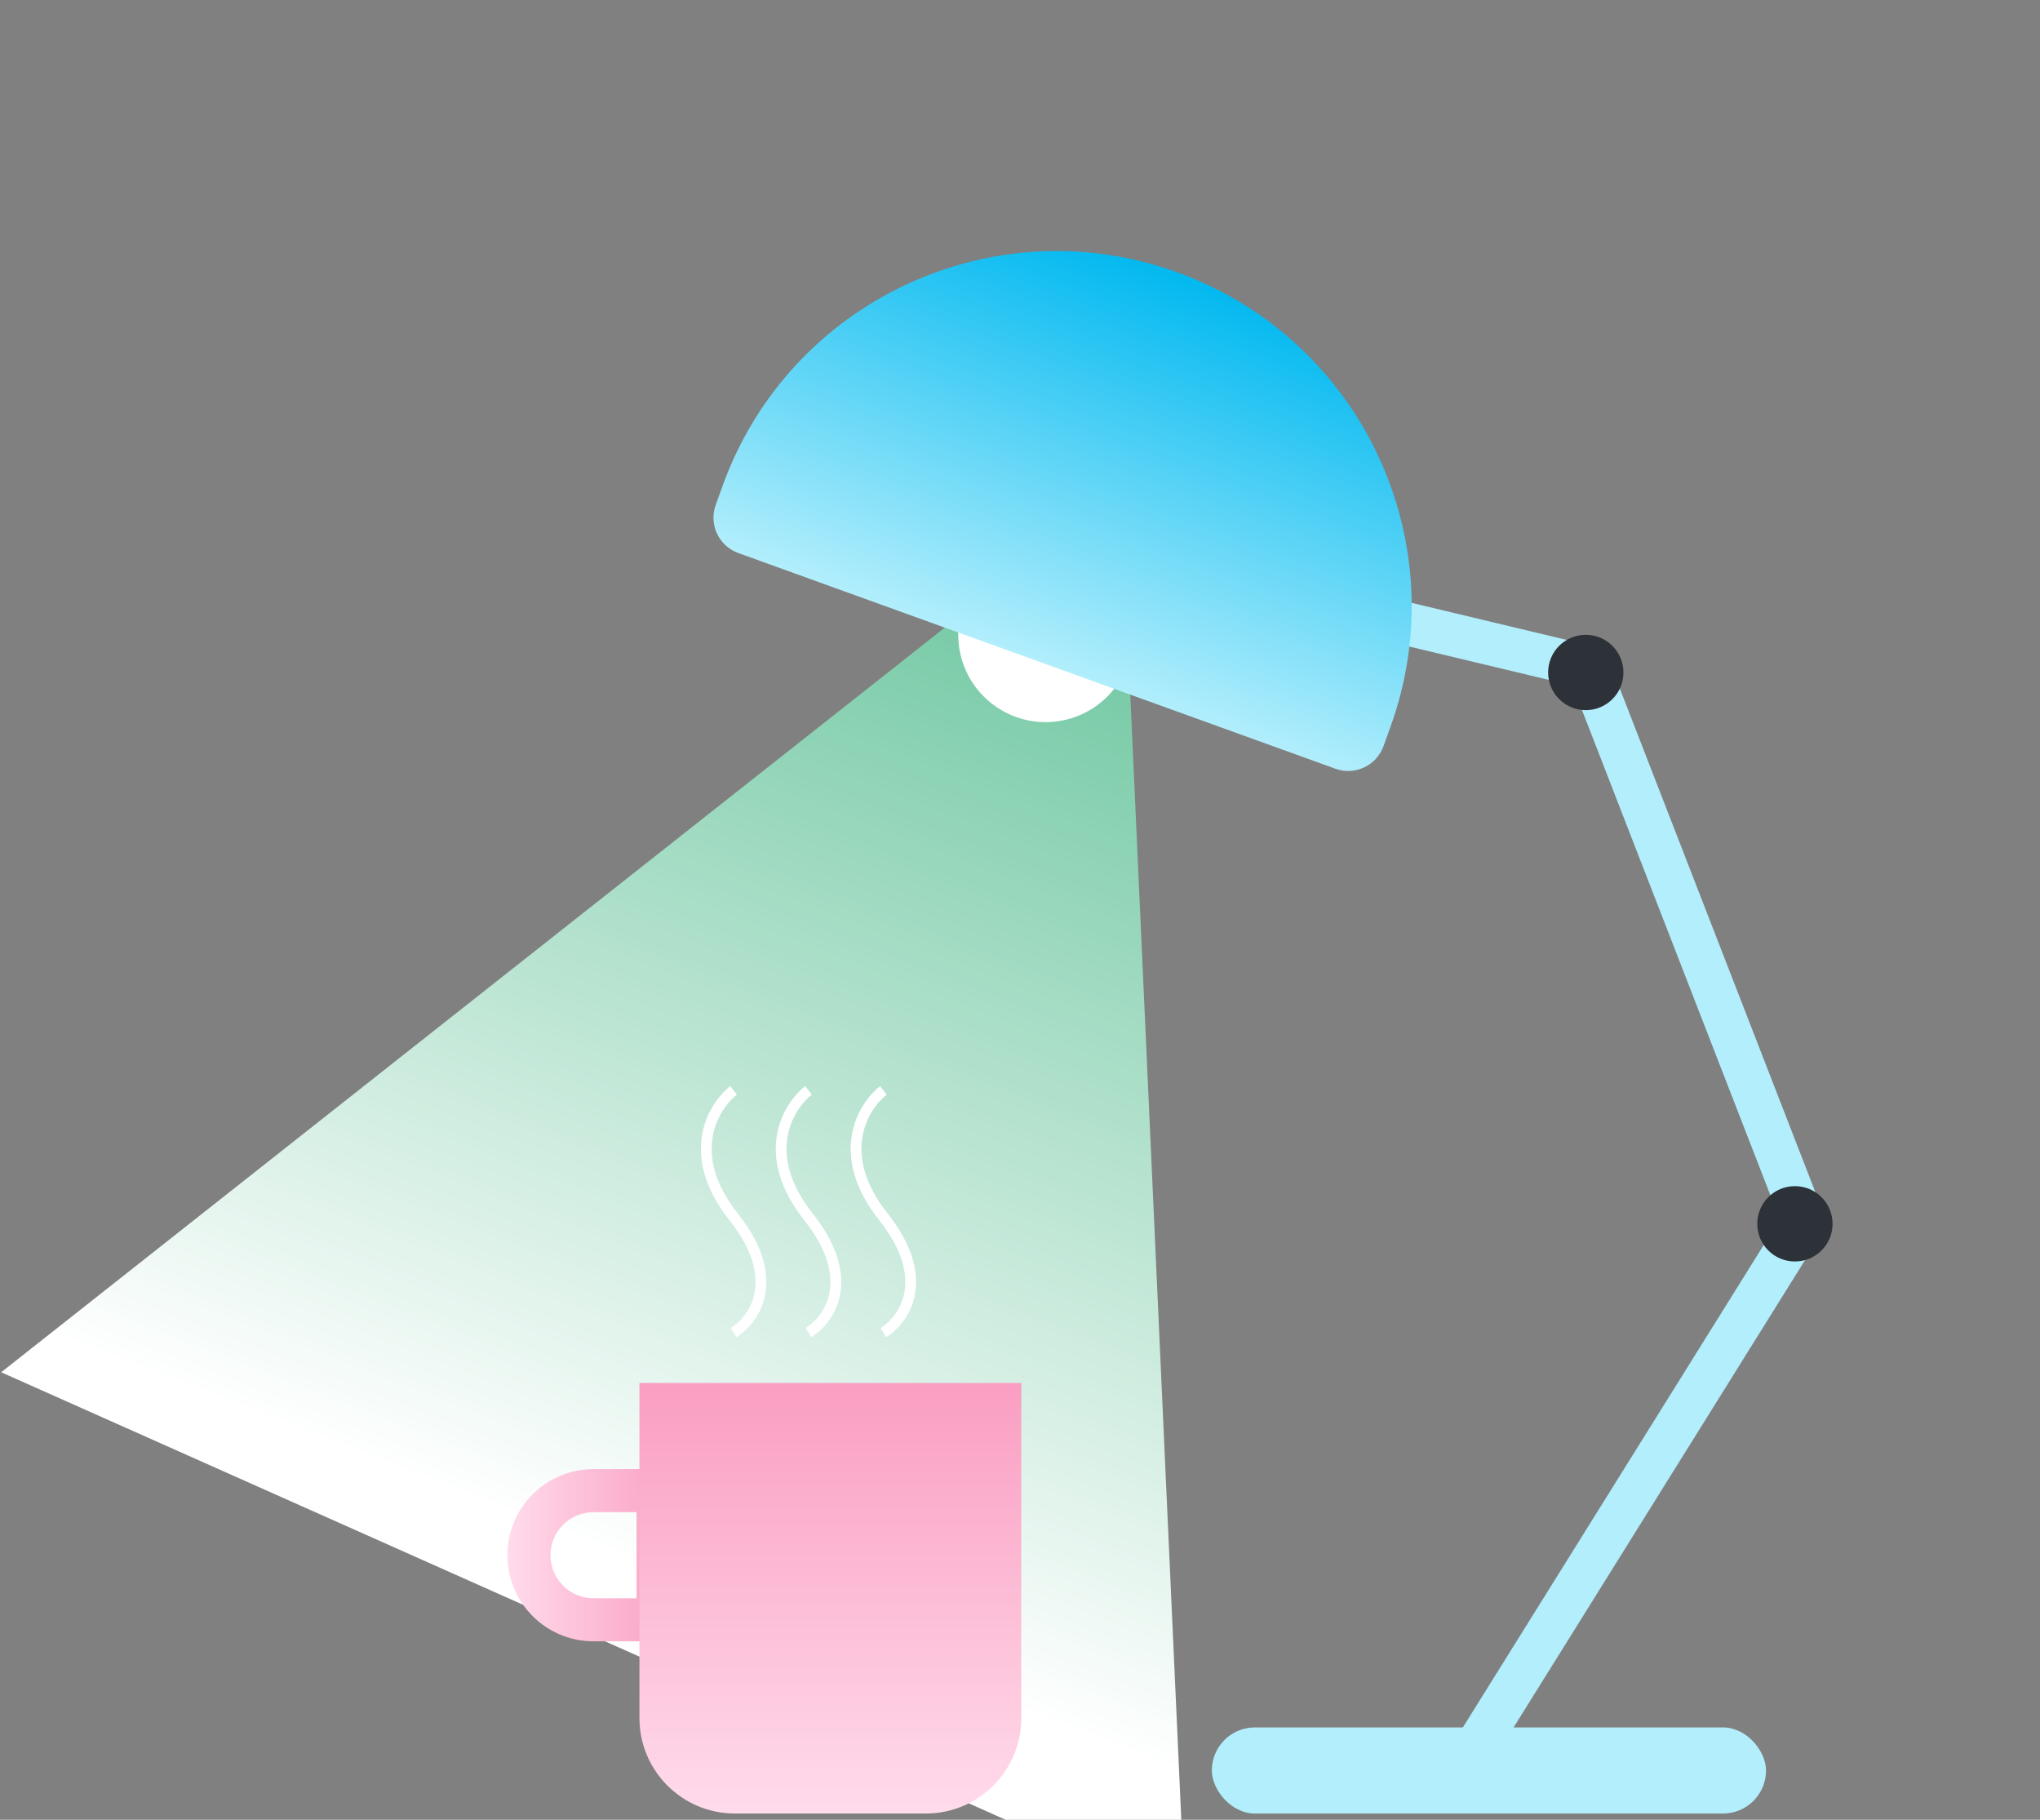 <svg width="148" height="132" viewBox="0 0 148 132" fill="none" xmlns="http://www.w3.org/2000/svg">
<rect x="0" y="0" width="148" height="132" fill="#808080" stroke="none"/>
<g clip-path="url(#clip0)">
<path d="M70.371 44.083L81.913 48.45L85.965 137.794L0.087 99.539L70.371 44.083Z" fill="url(#paint0_linear)"/>
<path fill-rule="evenodd" clip-rule="evenodd" d="M51.699 82.484C51.458 83.94 51.79 85.832 53.528 88.023C55.373 90.35 55.801 92.332 55.514 93.889C55.228 95.434 54.252 96.488 53.425 96.992L53.019 96.325C53.688 95.918 54.508 95.039 54.746 93.748C54.982 92.469 54.662 90.71 52.916 88.508C51.063 86.172 50.647 84.062 50.929 82.356C51.209 80.667 52.167 79.422 52.981 78.785L53.463 79.4C52.781 79.933 51.943 81.012 51.699 82.484Z" fill="white"/>
<path fill-rule="evenodd" clip-rule="evenodd" d="M57.132 82.484C56.891 83.94 57.223 85.832 58.961 88.023C60.806 90.35 61.234 92.332 60.947 93.889C60.662 95.434 59.685 96.488 58.858 96.992L58.452 96.325C59.121 95.918 59.941 95.039 60.179 93.748C60.415 92.469 60.095 90.71 58.349 88.508C56.496 86.172 56.08 84.062 56.362 82.356C56.642 80.667 57.6 79.422 58.414 78.785L58.896 79.4C58.214 79.933 57.376 81.012 57.132 82.484Z" fill="white"/>
<path fill-rule="evenodd" clip-rule="evenodd" d="M62.566 82.484C62.325 83.94 62.657 85.832 64.395 88.023C66.24 90.35 66.668 92.332 66.381 93.889C66.096 95.434 65.119 96.488 64.292 96.992L63.886 96.325C64.556 95.918 65.375 95.039 65.613 93.748C65.849 92.469 65.529 90.71 63.783 88.508C61.93 86.172 61.514 84.062 61.796 82.356C62.076 80.667 63.034 79.422 63.849 78.785L64.33 79.4C63.648 79.933 62.81 81.012 62.566 82.484Z" fill="white"/>
<path fill-rule="evenodd" clip-rule="evenodd" d="M46.182 115.932L46.182 109.687L43.059 109.687C41.334 109.687 39.936 111.085 39.936 112.809C39.936 114.534 41.334 115.932 43.059 115.932L46.182 115.932ZM49.305 106.564L43.059 106.564C39.61 106.564 36.813 109.36 36.813 112.809C36.813 116.259 39.61 119.055 43.059 119.055L49.305 119.055L49.305 106.564Z" fill="url(#paint1_linear)"/>
<path fill-rule="evenodd" clip-rule="evenodd" d="M129.118 88.445L104.939 127.207L107.589 128.86L132.595 88.771L116.402 47.073L97.649 42.589L96.923 45.626L114.083 49.729L129.118 88.445Z" fill="#B2EEFC"/>
<rect x="87.917" y="125.301" width="40.207" height="6.246" rx="3.123" fill="#B2EEFC"/>
<ellipse cx="75.855" cy="46.046" rx="6.335" ry="6.335" transform="rotate(30 75.855 46.046)" fill="white"/>
<circle cx="115.047" cy="48.779" r="2.732" fill="#2D3238"/>
<circle cx="130.219" cy="88.771" r="2.732" fill="#2D3238"/>
<path d="M52.43 35.224C57.262 21.846 72.025 14.917 85.403 19.75C98.782 24.582 105.71 39.344 100.878 52.723L100.372 54.124C99.861 55.54 98.299 56.273 96.884 55.761L53.561 40.114C52.145 39.602 51.412 38.041 51.924 36.626L52.43 35.224Z" fill="url(#paint2_linear)"/>
<path d="M46.391 100.318H74.093V124.621C74.093 128.446 70.992 131.546 67.167 131.546H60.242H53.316C49.491 131.546 46.391 128.446 46.391 124.621V100.318Z" fill="url(#paint3_linear)"/>
</g>
<defs>
<linearGradient id="paint0_linear" x1="74.255" y1="41.033" x2="46.149" y2="113.639" gradientUnits="userSpaceOnUse">
<stop stop-color="#6FC7A1"/>
<stop offset="1" stop-color="white"/>
</linearGradient>
<linearGradient id="paint1_linear" x1="49.305" y1="112.809" x2="36.813" y2="112.809" gradientUnits="userSpaceOnUse">
<stop stop-color="#FA9EC2"/>
<stop offset="1" stop-color="#FFDBEB"/>
</linearGradient>
<linearGradient id="paint2_linear" x1="85.621" y1="19.563" x2="75.222" y2="47.938" gradientUnits="userSpaceOnUse">
<stop stop-color="#00B8F0"/>
<stop offset="0" stop-color="#00B8F0"/>
<stop offset="1" stop-color="#B2EEFC"/>
</linearGradient>
<linearGradient id="paint3_linear" x1="60.242" y1="100.318" x2="60.242" y2="131.546" gradientUnits="userSpaceOnUse">
<stop stop-color="#FA9EC2"/>
<stop offset="1" stop-color="#FFDBEB"/>
</linearGradient>
<clipPath id="clip0">
<rect width="148" height="143" fill="white" transform="translate(0 -11)"/>
</clipPath>
</defs>
</svg>
